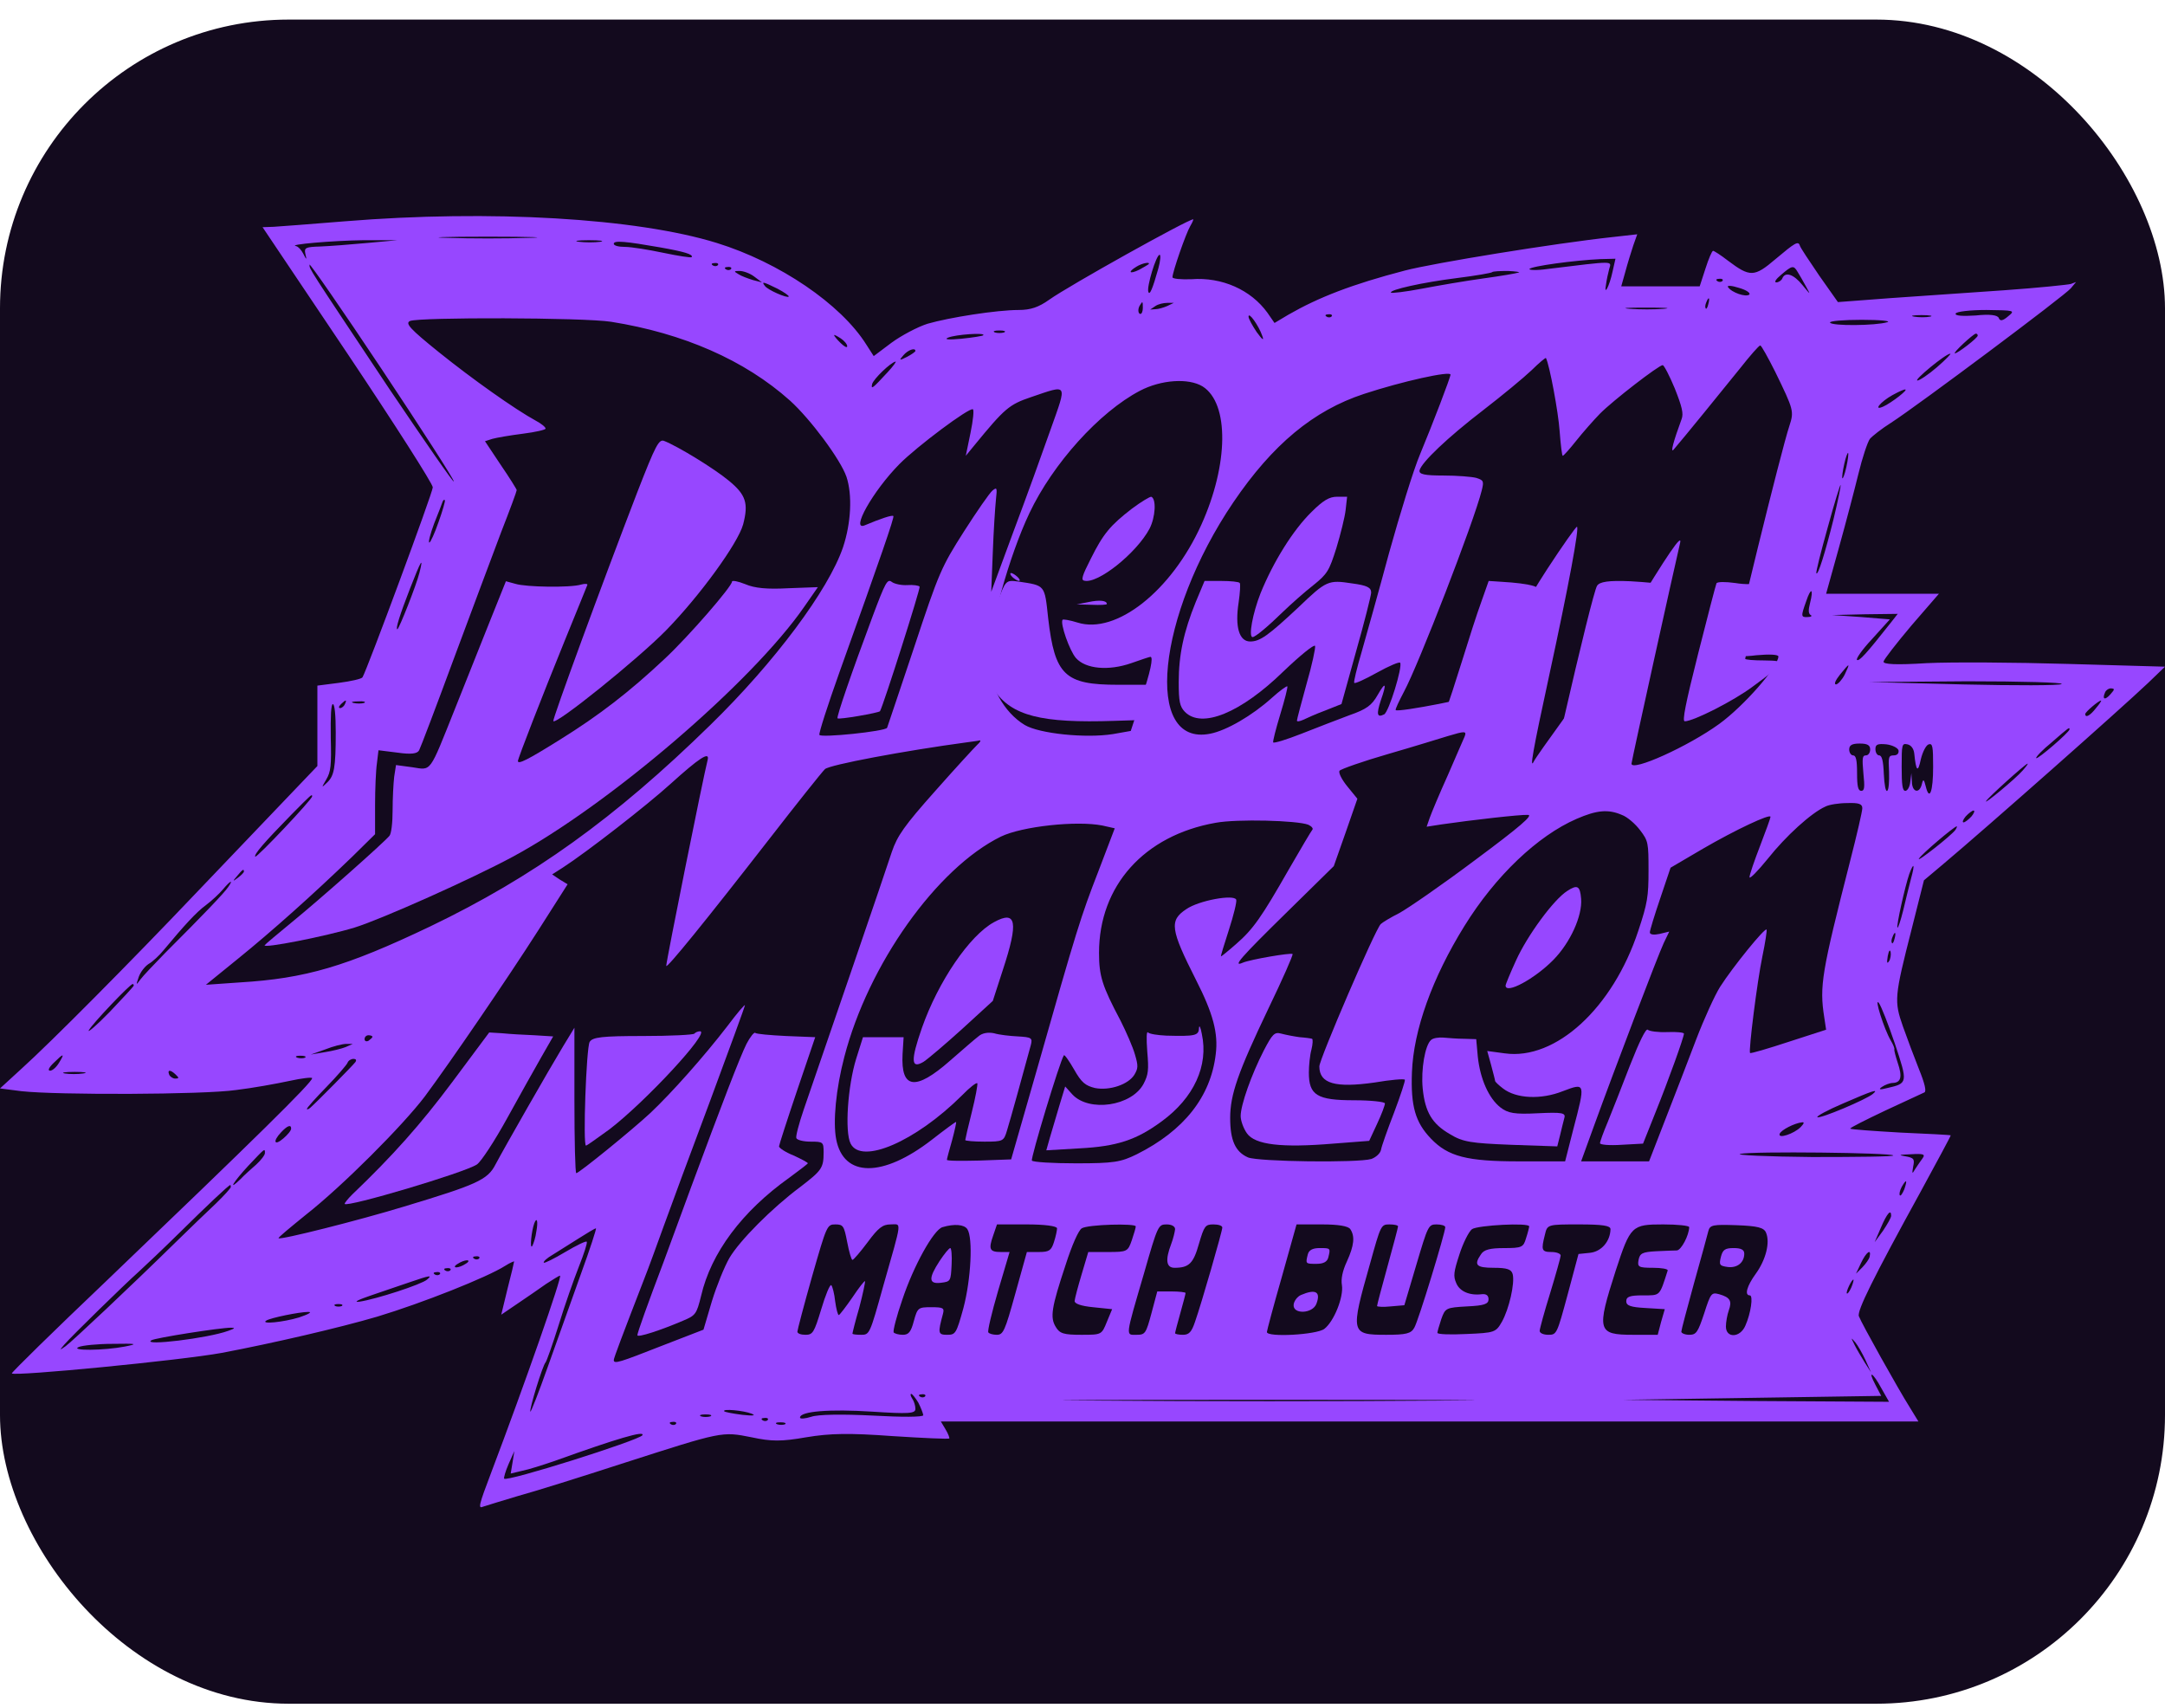 <svg width="90" height="71" viewBox="0 0 90 71" fill="none" xmlns="http://www.w3.org/2000/svg">
<g clip-path="url(#clip0_176011_36)">
<rect y="0.814" width="90" height="70" rx="12" fill="#130A1E"/>
<g filter="url(#filter0_d_176011_36)">
<g filter="url(#filter1_d_176011_36)">
<path d="M14.338 9.198C12.965 9.312 11.623 9.411 11.373 9.427L10.915 9.443L14.458 14.719C16.399 17.619 17.991 20.109 17.991 20.256C17.991 20.469 15.265 27.825 15.069 28.153C15.025 28.218 14.589 28.317 14.088 28.382L13.194 28.497V30.168V31.839L11.754 33.346C10.958 34.182 9.323 35.886 8.123 37.147C5.43 39.981 2.094 43.34 0.894 44.421L0 45.24L0.894 45.355C2.377 45.519 8.461 45.502 9.813 45.306C10.5 45.224 11.493 45.044 12.027 44.929C12.55 44.814 12.976 44.765 12.976 44.814C12.976 44.995 10.588 47.337 4.394 53.268C2.224 55.332 0.469 57.053 0.491 57.085C0.578 57.216 7.502 56.545 9.214 56.233C11.373 55.824 14.12 55.185 15.68 54.726C17.533 54.169 20.259 53.088 21.001 52.613C21.208 52.482 21.372 52.416 21.372 52.432C21.372 52.465 21.252 52.973 21.099 53.563L20.837 54.644L21.513 54.185C21.884 53.94 22.418 53.563 22.702 53.366C22.985 53.186 23.236 53.022 23.28 53.022C23.389 53.022 21.808 57.544 20.423 61.197C19.899 62.574 19.867 62.721 20.085 62.623C20.227 62.574 20.881 62.377 21.535 62.18C22.2 62 24.185 61.378 25.951 60.804C30.029 59.494 30.007 59.494 31.239 59.739C32.079 59.919 32.482 59.919 33.518 59.739C34.5 59.575 35.296 59.559 37.095 59.69C38.37 59.772 39.439 59.821 39.461 59.788C39.483 59.772 39.417 59.592 39.308 59.412L39.112 59.084H59.426H79.75L79.369 58.461C78.933 57.773 77.384 55.005 77.275 54.71C77.188 54.497 77.842 53.17 79.859 49.5C80.546 48.238 81.103 47.206 81.092 47.19C81.081 47.173 80.143 47.124 79.009 47.075C77.875 47.01 76.937 46.944 76.915 46.911C76.894 46.879 77.548 46.551 78.376 46.158C79.194 45.781 79.925 45.437 80.001 45.404C80.088 45.355 80.012 45.027 79.772 44.438C79.576 43.946 79.282 43.16 79.107 42.668C78.736 41.603 78.747 41.44 79.467 38.622L79.979 36.59L80.797 35.902C82.607 34.378 88.146 29.48 89.302 28.382L90 27.71L85.977 27.596C83.752 27.53 81.113 27.514 80.099 27.563C78.802 27.645 78.278 27.612 78.3 27.497C78.322 27.399 78.845 26.727 79.467 25.99L80.601 24.68H78.257H75.912L76.436 22.796C76.719 21.78 77.09 20.371 77.254 19.699C77.417 19.027 77.635 18.372 77.733 18.241C77.831 18.126 78.224 17.815 78.616 17.569C79.729 16.849 85.846 12.278 86.085 11.983L86.304 11.721L86.085 11.803C85.966 11.835 84.712 11.966 83.305 12.065C81.898 12.163 79.761 12.31 78.573 12.392L76.403 12.556L75.629 11.459C75.204 10.836 74.844 10.295 74.822 10.213C74.757 10 74.626 10.082 73.808 10.77C72.925 11.524 72.75 11.524 71.834 10.836C71.54 10.607 71.256 10.426 71.213 10.426C71.169 10.426 71.027 10.754 70.897 11.164L70.657 11.901H69.032H67.396L67.571 11.278C67.658 10.951 67.811 10.459 67.898 10.197L68.061 9.738L67.037 9.853C64.616 10.115 59.589 10.934 58.401 11.245C56.198 11.819 54.813 12.36 53.559 13.08L52.982 13.424L52.687 12.998C52 12.048 50.801 11.508 49.525 11.606C49.1 11.622 48.74 11.589 48.74 11.524C48.74 11.311 49.296 9.705 49.481 9.394C49.569 9.247 49.623 9.116 49.601 9.116C49.383 9.116 44.444 11.868 43.615 12.458C43.179 12.769 42.841 12.884 42.35 12.884C41.434 12.884 39.461 13.195 38.556 13.457C38.142 13.588 37.465 13.949 37.062 14.244L36.321 14.801L36.015 14.325C34.958 12.638 32.395 10.902 29.8 10.099C26.474 9.067 20.379 8.706 14.338 9.198ZM21.949 9.886C21.033 9.918 19.529 9.918 18.624 9.886C17.708 9.869 18.449 9.837 20.281 9.837C22.113 9.837 22.854 9.869 21.949 9.886ZM15.265 10.099C14.578 10.164 13.695 10.23 13.313 10.246C12.714 10.262 12.637 10.295 12.692 10.541C12.758 10.819 12.746 10.819 12.605 10.541C12.528 10.394 12.398 10.246 12.31 10.23C11.918 10.164 13.837 10 15.102 9.984H16.519L15.265 10.099ZM24.948 10.05C24.719 10.082 24.326 10.082 24.076 10.05C23.814 10.017 23.999 9.984 24.479 9.984C24.959 9.984 25.166 10.017 24.948 10.05ZM27.423 10.279C28.448 10.459 28.83 10.574 28.753 10.688C28.732 10.721 28.197 10.639 27.576 10.508C26.954 10.377 26.235 10.262 25.984 10.262C25.722 10.262 25.515 10.213 25.515 10.131C25.515 9.984 26.017 10.033 27.423 10.279ZM48.151 11.164C47.911 12.015 47.791 12.294 47.737 12.13C47.66 11.934 48.064 10.59 48.206 10.59C48.26 10.59 48.238 10.852 48.151 11.164ZM67.037 11.278C66.906 11.901 66.666 12.343 66.764 11.819C66.786 11.639 66.851 11.344 66.895 11.18C66.993 10.836 67.156 10.836 64.332 11.18C63.885 11.245 63.547 11.229 63.58 11.18C63.656 11.065 65.434 10.819 66.535 10.77L67.156 10.754L67.037 11.278ZM18.864 20.01C18.864 20.092 17.664 18.356 16.181 16.16C12.758 11.016 12.867 11.196 12.867 11C12.867 10.918 14.219 12.867 15.865 15.341C17.512 17.815 18.864 19.912 18.864 20.01ZM29.844 11.016C29.811 11.065 29.713 11.082 29.637 11.033C29.549 10.983 29.582 10.934 29.702 10.934C29.822 10.918 29.887 10.967 29.844 11.016ZM47.748 10.983C47.726 11 47.541 11.114 47.355 11.213C46.952 11.409 46.865 11.311 47.246 11.082C47.486 10.934 47.835 10.869 47.748 10.983ZM30.389 11.18C30.356 11.229 30.258 11.245 30.182 11.196C30.095 11.147 30.127 11.098 30.247 11.098C30.367 11.082 30.433 11.131 30.389 11.18ZM74.724 11.295C74.8 11.409 74.953 11.688 75.073 11.901C75.28 12.278 75.269 12.261 74.931 11.852C74.56 11.393 74.211 11.278 74.091 11.573C74.059 11.655 73.939 11.737 73.841 11.737C73.742 11.737 73.819 11.606 74.037 11.426C74.495 11.033 74.56 11.016 74.724 11.295ZM31.348 11.491L31.676 11.737L31.294 11.639C31.087 11.573 30.814 11.475 30.694 11.393C30.498 11.278 30.498 11.262 30.749 11.262C30.901 11.262 31.174 11.36 31.348 11.491ZM63.133 11.327C63.046 11.36 62.381 11.475 61.661 11.573C60.941 11.671 59.797 11.868 59.109 11.999C58.423 12.13 57.845 12.196 57.823 12.163C57.746 12.048 59.131 11.737 60.571 11.557C61.356 11.459 62.01 11.344 62.032 11.311C62.054 11.278 62.348 11.262 62.686 11.262C63.024 11.278 63.22 11.311 63.133 11.327ZM71.605 11.671C71.573 11.721 71.474 11.737 71.398 11.688C71.311 11.639 71.344 11.589 71.463 11.589C71.584 11.573 71.649 11.622 71.605 11.671ZM32.319 11.999C32.602 12.147 32.809 12.294 32.788 12.327C32.733 12.409 31.904 12.048 31.796 11.884C31.643 11.688 31.719 11.704 32.319 11.999ZM72.718 12.245C72.576 12.36 71.987 12.163 71.834 11.934C71.78 11.852 71.987 11.868 72.292 11.966C72.587 12.048 72.783 12.179 72.718 12.245ZM71.016 12.638C70.984 12.786 70.929 12.867 70.907 12.818C70.875 12.769 70.886 12.671 70.929 12.572C71.027 12.31 71.093 12.36 71.016 12.638ZM47.508 12.802C47.508 12.933 47.464 13.048 47.41 13.048C47.301 13.048 47.29 12.818 47.399 12.671C47.497 12.507 47.508 12.523 47.508 12.802ZM48.522 12.72C48.369 12.786 48.151 12.851 48.031 12.851L47.813 12.867L48.031 12.72C48.151 12.638 48.369 12.589 48.522 12.589H48.794L48.522 12.72ZM69.163 12.835C68.792 12.867 68.149 12.867 67.745 12.835C67.342 12.802 67.647 12.786 68.421 12.786C69.206 12.786 69.534 12.802 69.163 12.835ZM83.48 13.146C83.251 13.342 83.141 13.359 83.087 13.211C83.032 13.097 82.727 13.048 82.127 13.113C81.593 13.146 81.255 13.13 81.299 13.031C81.332 12.949 81.909 12.884 82.575 12.884C83.741 12.9 83.785 12.9 83.48 13.146ZM52.469 13.949C52.556 14.178 52.491 14.145 52.24 13.801C52.055 13.523 51.902 13.244 51.902 13.162C51.902 12.933 52.327 13.539 52.469 13.949ZM55.359 13.146C55.326 13.195 55.228 13.211 55.151 13.162C55.064 13.113 55.097 13.064 55.217 13.064C55.337 13.048 55.402 13.097 55.359 13.146ZM80.23 13.162C80.067 13.195 79.772 13.195 79.576 13.162C79.38 13.13 79.51 13.097 79.87 13.097C80.23 13.097 80.394 13.13 80.23 13.162ZM25.406 13.375C28.393 13.85 30.956 14.964 32.842 16.652C33.693 17.422 34.936 19.093 35.187 19.814C35.437 20.567 35.383 21.731 35.045 22.746C34.445 24.516 32.199 27.53 29.527 30.135C25.558 34.018 22.146 36.459 17.882 38.507C14.382 40.178 12.692 40.669 9.977 40.833L8.559 40.932L9.912 39.834C11.307 38.703 12.997 37.196 14.644 35.607L15.592 34.673V33.461C15.592 32.806 15.625 32.019 15.669 31.724L15.734 31.184L16.519 31.282C17.086 31.364 17.348 31.331 17.424 31.184C17.479 31.085 18.133 29.365 18.864 27.383C19.605 25.401 20.488 23.025 20.837 22.108C21.197 21.19 21.48 20.42 21.48 20.371C21.48 20.338 21.186 19.863 20.815 19.322L20.161 18.339L20.466 18.241C20.641 18.192 21.208 18.094 21.731 18.028C22.255 17.962 22.68 17.864 22.68 17.815C22.68 17.75 22.494 17.602 22.276 17.487C21.404 17.012 19.627 15.751 18.242 14.637C17.043 13.67 16.835 13.441 17.043 13.342C17.435 13.179 24.272 13.195 25.406 13.375ZM78.453 13.392C77.984 13.539 76.13 13.556 76.076 13.408C76.043 13.342 76.643 13.293 77.395 13.293C78.159 13.293 78.638 13.342 78.453 13.392ZM41.74 13.818C41.631 13.85 41.456 13.85 41.358 13.818C41.249 13.768 41.336 13.736 41.544 13.736C41.751 13.736 41.838 13.768 41.74 13.818ZM35.219 14.391C35.219 14.473 35.099 14.407 34.947 14.26C34.794 14.113 34.674 13.965 34.674 13.932C34.674 13.9 34.794 13.965 34.947 14.063C35.099 14.162 35.219 14.309 35.219 14.391ZM40.878 13.932C40.857 13.965 40.442 14.031 39.962 14.08C39.45 14.129 39.221 14.113 39.417 14.031C39.744 13.9 40.966 13.818 40.878 13.932ZM82.215 13.949C82.215 14.047 81.386 14.686 81.266 14.686C81.157 14.686 82.018 13.883 82.138 13.867C82.182 13.867 82.215 13.9 82.215 13.949ZM73.797 15.456C74.571 17.045 74.582 17.094 74.386 17.7C74.048 18.7 71.998 27.055 72.052 27.203C72.085 27.285 72.51 27.301 73.012 27.235C73.546 27.186 73.928 27.203 73.928 27.285C73.928 27.71 72.489 29.349 71.474 30.086C70.166 31.036 67.822 32.085 67.822 31.741C67.822 31.642 69.621 23.5 69.839 22.583C69.959 22.108 69.305 23.058 67.789 25.581C66.928 27.022 65.684 28.939 65.03 29.84C64.376 30.741 63.809 31.544 63.765 31.642C63.58 32.019 63.711 31.249 64.398 28.087C65.216 24.319 65.663 21.895 65.554 21.895C65.51 21.895 64.954 22.681 64.322 23.648C63.373 25.106 62.719 26.351 61.596 28.808C61.53 28.956 58.096 29.627 58.019 29.513C57.997 29.48 58.161 29.136 58.368 28.743C58.968 27.628 61.269 21.698 61.596 20.387C61.694 19.994 61.672 19.961 61.367 19.863C61.181 19.814 60.571 19.765 60.004 19.765C59.23 19.765 58.979 19.715 59.011 19.552C59.088 19.224 60.167 18.192 61.661 17.045C62.446 16.439 63.34 15.702 63.667 15.39C63.983 15.079 64.256 14.85 64.267 14.883C64.42 15.194 64.779 17.127 64.834 17.913C64.878 18.487 64.932 18.945 64.965 18.945C64.998 18.945 65.248 18.667 65.521 18.323C65.794 17.979 66.241 17.471 66.513 17.192C67.047 16.652 68.956 15.177 69.119 15.177C69.174 15.177 69.403 15.62 69.621 16.144C69.926 16.914 69.992 17.192 69.904 17.422C69.566 18.339 69.424 18.864 69.577 18.683C69.948 18.257 71.649 16.16 72.336 15.309C72.75 14.784 73.121 14.358 73.175 14.358C73.219 14.358 73.492 14.85 73.797 15.456ZM38.054 14.588C38.054 14.62 37.891 14.735 37.705 14.833C37.378 14.997 37.367 14.981 37.553 14.768C37.749 14.539 38.054 14.44 38.054 14.588ZM80.525 15.259C80.165 15.571 79.794 15.816 79.707 15.816C79.532 15.816 80.884 14.702 81.07 14.702C81.135 14.686 80.884 14.948 80.525 15.259ZM36.898 15.472C36.277 16.144 36.201 16.21 36.255 15.964C36.31 15.751 37.029 15.063 37.226 15.03C37.28 15.014 37.127 15.227 36.898 15.472ZM60.298 15.571C60.298 15.685 59.557 17.619 59.033 18.88C58.761 19.519 58.194 21.37 57.746 22.976C57.31 24.598 56.787 26.449 56.602 27.104C56.405 27.776 56.264 28.349 56.296 28.382C56.318 28.431 56.743 28.235 57.245 27.956C57.746 27.678 58.172 27.497 58.205 27.547C58.313 27.71 57.736 29.595 57.539 29.693C57.245 29.84 57.212 29.693 57.398 29.119C57.659 28.382 57.605 28.3 57.267 28.89C57.027 29.316 56.809 29.48 56.1 29.726C55.62 29.906 54.726 30.25 54.105 30.496C53.483 30.741 52.949 30.905 52.927 30.856C52.905 30.823 53.036 30.299 53.221 29.693C53.407 29.087 53.538 28.562 53.516 28.53C53.494 28.497 53.2 28.71 52.873 29.005C52.055 29.742 50.986 30.364 50.31 30.496C47.53 31.053 48.086 25.581 51.27 20.879C52.905 18.47 54.606 17.061 56.7 16.373C58.292 15.849 60.298 15.407 60.298 15.571ZM49.994 16.062C51.106 16.767 51.073 19.306 49.939 21.813C48.696 24.565 46.396 26.383 44.793 25.876C44.477 25.777 44.193 25.728 44.171 25.761C44.062 25.908 44.466 27.055 44.727 27.35C45.131 27.809 46.09 27.891 47.028 27.563C47.443 27.416 47.791 27.301 47.824 27.301C47.955 27.301 47.824 27.94 47.431 29.087L47.006 30.381L46.265 30.512C45.131 30.692 43.212 30.496 42.601 30.135C41.729 29.611 41.107 28.48 41.107 27.416C41.107 26.138 41.947 23.107 42.797 21.321C43.768 19.273 45.698 17.127 47.388 16.242C48.26 15.784 49.405 15.702 49.994 16.062ZM43.681 17.831C43.353 18.765 42.667 20.666 42.143 22.058L41.206 24.598L41.271 22.959C41.304 22.058 41.369 21.075 41.402 20.764C41.456 20.273 41.445 20.24 41.26 20.387C41.14 20.485 40.606 21.256 40.072 22.091C39.134 23.566 39.036 23.779 38 26.908C37.4 28.693 36.898 30.201 36.877 30.25C36.811 30.397 34.118 30.676 34.063 30.545C34.031 30.479 34.412 29.3 34.903 27.923C36.626 23.123 37.182 21.501 37.138 21.452C37.106 21.387 36.582 21.567 35.961 21.829C35.328 22.108 36.288 20.404 37.389 19.29C38.12 18.552 40.29 16.93 40.442 17.012C40.497 17.029 40.453 17.471 40.344 17.995L40.148 18.945L40.497 18.52C41.773 16.963 41.947 16.816 42.863 16.505C44.411 15.98 44.368 15.898 43.681 17.831ZM78.944 16.472C78.736 16.636 78.442 16.832 78.289 16.898C77.853 17.094 78.169 16.701 78.671 16.422C79.271 16.095 79.401 16.111 78.944 16.472ZM76.752 19.421C76.686 19.715 76.61 19.912 76.588 19.879C76.567 19.847 76.599 19.584 76.665 19.29C76.73 18.995 76.806 18.798 76.828 18.831C76.85 18.864 76.817 19.126 76.752 19.421ZM76.228 21.55C75.869 22.992 75.574 23.926 75.509 23.828C75.476 23.795 75.694 22.943 75.978 21.927C76.25 20.928 76.501 20.125 76.512 20.158C76.534 20.191 76.403 20.813 76.228 21.55ZM18.231 21.698C18.068 22.173 17.893 22.55 17.849 22.55C17.795 22.55 17.882 22.206 18.046 21.763C18.22 21.337 18.373 20.928 18.395 20.862C18.427 20.78 18.471 20.748 18.493 20.797C18.515 20.83 18.395 21.239 18.231 21.698ZM17.435 23.811C17.315 24.303 16.585 26.154 16.519 26.154C16.432 26.154 16.617 25.564 17.043 24.467C17.501 23.287 17.62 23.09 17.435 23.811ZM75.247 25.056C75.171 25.351 75.171 25.499 75.269 25.564C75.345 25.597 75.291 25.646 75.16 25.646C74.865 25.663 74.855 25.63 75.084 24.991C75.28 24.401 75.4 24.45 75.247 25.056ZM78.606 25.876C77.559 27.203 77.297 27.481 77.199 27.432C77.133 27.399 77.406 27.006 77.82 26.564L78.562 25.744L77.362 25.646L76.163 25.564L77.526 25.532L78.889 25.515L78.606 25.876ZM76.686 28.038C76.577 28.251 76.414 28.431 76.327 28.448C76.228 28.448 76.294 28.284 76.49 28.038C76.904 27.53 76.926 27.53 76.686 28.038ZM85.704 28.431C85.617 28.497 83.774 28.497 81.615 28.448L77.69 28.349L81.778 28.317C84.025 28.317 85.791 28.366 85.704 28.431ZM87.732 28.857C87.503 29.119 87.383 29.07 87.503 28.792C87.536 28.693 87.656 28.611 87.754 28.611C87.917 28.628 87.917 28.644 87.732 28.857ZM14.338 29.267C14.306 29.349 14.208 29.431 14.142 29.431C14.066 29.431 14.077 29.365 14.175 29.267C14.382 29.07 14.426 29.07 14.338 29.267ZM15.134 29.218C15.025 29.25 14.829 29.25 14.698 29.218C14.557 29.185 14.644 29.152 14.884 29.152C15.124 29.136 15.233 29.169 15.134 29.218ZM87.132 29.431C86.892 29.742 86.685 29.857 86.685 29.676C86.685 29.595 87.241 29.119 87.34 29.119C87.372 29.119 87.274 29.267 87.132 29.431ZM13.957 30.446C13.957 31.921 13.891 32.249 13.597 32.527C13.357 32.756 13.357 32.756 13.564 32.396C13.75 32.085 13.782 31.823 13.75 30.659C13.739 29.758 13.761 29.267 13.837 29.267C13.913 29.267 13.957 29.726 13.957 30.446ZM86.031 30.315C86.031 30.43 84.701 31.577 84.646 31.511C84.624 31.462 84.908 31.167 85.29 30.856C86.02 30.217 86.031 30.217 86.031 30.315ZM60.887 30.61C60.832 30.725 60.527 31.446 60.189 32.216C59.84 32.986 59.513 33.772 59.437 33.985L59.306 34.362L59.938 34.264C61.181 34.084 63.188 33.854 63.515 33.87C63.755 33.87 63.188 34.362 61.334 35.738C59.96 36.77 58.532 37.753 58.172 37.95C57.812 38.13 57.463 38.343 57.398 38.409C57.169 38.622 54.846 44.028 54.846 44.323C54.846 45.044 55.511 45.224 57.136 44.995C57.812 44.88 58.379 44.831 58.401 44.88C58.423 44.913 58.226 45.519 57.954 46.24C57.681 46.944 57.43 47.649 57.408 47.796C57.376 47.944 57.191 48.107 57.005 48.173C56.449 48.337 52.316 48.288 51.88 48.107C51.357 47.878 51.139 47.403 51.139 46.469C51.139 45.502 51.455 44.585 52.731 41.915C53.309 40.719 53.756 39.703 53.734 39.654C53.679 39.588 51.957 39.883 51.662 40.014C51.215 40.211 51.575 39.801 53.461 37.95L55.446 36L55.937 34.608L56.427 33.199L56.013 32.691C55.784 32.412 55.631 32.117 55.686 32.036C55.729 31.97 56.656 31.642 57.736 31.331C58.815 31.02 59.916 30.676 60.189 30.594C60.898 30.381 60.974 30.381 60.887 30.61ZM40.628 30.954C40.508 31.069 39.723 31.921 38.883 32.871C37.585 34.329 37.302 34.739 37.073 35.41C36.833 36.164 34.249 43.684 33.409 46.125C33.213 46.698 33.071 47.239 33.104 47.305C33.137 47.386 33.398 47.452 33.704 47.452C34.216 47.452 34.238 47.468 34.238 47.894C34.238 48.55 34.162 48.648 33.267 49.336C32.079 50.221 30.749 51.564 30.323 52.285C30.116 52.645 29.789 53.448 29.593 54.087L29.244 55.267L27.51 55.938C25.755 56.627 25.515 56.709 25.515 56.528C25.515 56.446 25.875 55.496 26.769 53.186C26.965 52.695 27.325 51.695 27.587 50.974C27.848 50.254 28.71 47.911 29.517 45.765C30.313 43.618 30.967 41.833 30.967 41.783C30.967 41.734 30.64 42.111 30.236 42.652C29.266 43.913 27.925 45.42 27.041 46.256C26.267 46.977 24.065 48.763 23.956 48.763C23.912 48.763 23.879 47.403 23.879 45.732V42.717L23.41 43.487C22.833 44.438 20.979 47.681 20.597 48.402C20.27 49.041 19.823 49.238 16.781 50.155C14.895 50.729 11.645 51.548 11.58 51.466C11.558 51.433 12.081 51.007 12.725 50.483C14.229 49.303 16.748 46.78 17.664 45.568C18.722 44.143 21.055 40.735 22.396 38.638L23.596 36.754L23.269 36.557L22.953 36.344L23.389 36.066C24.403 35.41 26.889 33.477 27.881 32.576C29.059 31.511 29.506 31.216 29.419 31.577C29.233 32.298 27.696 39.949 27.696 40.145C27.696 40.293 29.32 38.294 31.97 34.886C33.126 33.395 34.172 32.085 34.292 31.97C34.467 31.79 37.629 31.2 40.181 30.856C40.42 30.823 40.671 30.791 40.726 30.774C40.791 30.774 40.737 30.856 40.628 30.954ZM77.744 31.151C77.744 31.282 77.668 31.397 77.57 31.397C77.417 31.397 77.406 31.511 77.461 32.134C77.526 32.74 77.504 32.871 77.373 32.871C77.243 32.871 77.199 32.691 77.199 32.134C77.199 31.593 77.155 31.397 77.035 31.397C76.948 31.397 76.872 31.282 76.872 31.151C76.872 30.971 76.992 30.905 77.308 30.905C77.624 30.905 77.744 30.971 77.744 31.151ZM78.922 31.184C78.944 31.315 78.867 31.397 78.725 31.397C78.507 31.397 78.496 31.462 78.529 32.085C78.54 32.478 78.518 32.822 78.453 32.871C78.388 32.92 78.333 32.625 78.311 32.167C78.289 31.626 78.235 31.397 78.115 31.397C78.038 31.397 77.962 31.282 77.962 31.134C77.962 30.938 78.06 30.905 78.42 30.938C78.671 30.971 78.889 31.085 78.922 31.184ZM79.576 31.315C79.652 32.068 79.729 32.134 79.849 31.561C79.925 31.249 80.067 30.971 80.176 30.938C80.339 30.889 80.361 31.02 80.361 31.872C80.361 32.904 80.208 33.313 80.056 32.691C79.979 32.38 79.947 32.363 79.892 32.593C79.794 33.002 79.489 32.937 79.478 32.494L79.456 32.134L79.412 32.494C79.391 32.707 79.293 32.871 79.205 32.871C79.085 32.871 79.053 32.625 79.053 31.872C79.053 30.938 79.064 30.889 79.293 30.938C79.445 30.971 79.554 31.118 79.576 31.315ZM84.09 32.019C83.796 32.363 82.444 33.477 82.564 33.297C82.64 33.15 84.21 31.741 84.286 31.741C84.319 31.741 84.232 31.855 84.09 32.019ZM12.976 33.1C12.976 33.231 10.664 35.673 10.609 35.607C10.555 35.509 10.98 35.017 12.103 33.87C12.943 33.019 12.976 32.986 12.976 33.1ZM77.417 33.592C77.417 33.723 77.188 34.706 76.915 35.771C75.727 40.424 75.629 40.981 75.836 42.291L75.912 42.799L74.342 43.307C73.492 43.586 72.772 43.799 72.75 43.766C72.685 43.667 73.045 40.8 73.263 39.752C73.383 39.179 73.459 38.671 73.437 38.638C73.372 38.54 72.031 40.194 71.507 41.014C71.289 41.358 70.842 42.34 70.515 43.192C70.188 44.044 69.621 45.535 69.239 46.502L68.552 48.271H67.146H65.728L66.251 46.83C67.113 44.454 68.923 39.703 69.163 39.195L69.392 38.72L68.988 38.818C68.759 38.867 68.585 38.851 68.585 38.753C68.585 38.671 68.781 38.032 69.021 37.327L69.446 36.066L70.787 35.279C72.14 34.493 73.601 33.805 73.601 33.952C73.601 34.002 73.404 34.542 73.165 35.165C72.925 35.787 72.728 36.361 72.728 36.459C72.728 36.557 73.066 36.213 73.492 35.689C74.233 34.755 75.291 33.789 75.88 33.526C76.032 33.444 76.447 33.379 76.796 33.379C77.264 33.363 77.417 33.412 77.417 33.592ZM67.418 33.87C67.647 33.952 67.985 34.247 68.181 34.509C68.519 34.952 68.53 35.034 68.53 36.181C68.53 37.262 68.487 37.54 68.105 38.687C67.047 41.898 64.671 44.077 62.555 43.782L61.825 43.684L61.988 44.274C62.075 44.601 62.152 44.896 62.152 44.929C62.152 44.962 62.304 45.109 62.479 45.24C63.024 45.666 64.06 45.715 64.965 45.355C65.913 44.995 65.913 44.995 65.401 46.944L65.063 48.271H63.144C60.985 48.271 60.2 48.075 59.48 47.321C58.837 46.649 58.641 45.978 58.695 44.569C58.761 42.816 59.535 40.653 60.876 38.49C62.163 36.41 63.918 34.739 65.543 34.034C66.371 33.674 66.851 33.625 67.418 33.87ZM81.953 33.936C81.833 34.067 81.68 34.182 81.626 34.182C81.561 34.182 81.604 34.067 81.713 33.936C81.833 33.805 81.986 33.69 82.04 33.69C82.106 33.69 82.062 33.805 81.953 33.936ZM54.388 34.28C54.53 34.346 54.606 34.444 54.552 34.493C54.508 34.542 54.061 35.296 53.57 36.148C52.447 38.114 52.098 38.622 51.379 39.244C51.062 39.523 50.779 39.752 50.757 39.752C50.735 39.752 50.888 39.261 51.084 38.654C51.281 38.048 51.422 37.475 51.39 37.393C51.291 37.163 49.841 37.426 49.318 37.786C48.598 38.261 48.653 38.622 49.721 40.735C50.43 42.127 50.648 42.947 50.539 43.815C50.332 45.584 49.22 46.993 47.257 47.976C46.592 48.304 46.298 48.353 44.738 48.353C43.768 48.353 42.939 48.304 42.896 48.238C42.841 48.14 44.051 44.126 44.226 43.864C44.248 43.815 44.444 44.093 44.651 44.454C44.956 44.995 45.12 45.126 45.523 45.224C46.134 45.339 46.908 45.077 47.159 44.667C47.312 44.405 47.322 44.306 47.181 43.831C47.093 43.52 46.821 42.898 46.581 42.422C45.818 40.981 45.687 40.571 45.687 39.605C45.687 36.819 47.562 34.722 50.539 34.198C51.433 34.034 53.93 34.1 54.388 34.28ZM45.829 34.313L46.341 34.428L45.654 36.23C44.924 38.114 44.782 38.556 43.092 44.503L42.034 48.189L40.704 48.238C39.962 48.255 39.363 48.255 39.363 48.206C39.363 48.173 39.461 47.796 39.581 47.386C39.69 46.977 39.766 46.633 39.744 46.633C39.712 46.633 39.265 46.961 38.741 47.37C36.691 48.959 35.067 48.943 34.761 47.354C34.62 46.633 34.75 45.257 35.099 43.93C36.092 40.096 38.938 36.082 41.609 34.772C42.492 34.346 44.76 34.1 45.829 34.313ZM81.288 34.493C81.113 34.739 79.641 35.886 79.772 35.689C79.87 35.509 81.222 34.362 81.342 34.346C81.364 34.346 81.342 34.411 81.288 34.493ZM79.445 36.508C79.369 36.803 79.216 37.409 79.118 37.835C79.009 38.278 78.9 38.589 78.878 38.556C78.824 38.49 79.194 36.836 79.369 36.328C79.565 35.804 79.609 35.918 79.445 36.508ZM10.14 36.23C10.14 36.262 10.031 36.377 9.901 36.475C9.661 36.656 9.661 36.639 9.857 36.41C10.086 36.131 10.14 36.099 10.14 36.23ZM9.486 36.869C9.323 37.114 8.461 38.015 6.869 39.605C6.422 40.063 5.953 40.555 5.844 40.702C5.648 40.964 5.648 40.964 5.768 40.604C5.844 40.391 6.03 40.162 6.182 40.063C6.335 39.981 6.619 39.719 6.804 39.49C7.665 38.458 8.156 37.917 8.559 37.622C8.799 37.442 9.116 37.147 9.268 36.967C9.584 36.59 9.715 36.541 9.486 36.869ZM78.758 39.015C78.725 39.162 78.671 39.244 78.649 39.195C78.616 39.146 78.627 39.047 78.671 38.949C78.769 38.687 78.835 38.736 78.758 39.015ZM78.529 39.949C78.442 40.08 78.431 40.014 78.475 39.736C78.518 39.523 78.562 39.441 78.595 39.572C78.616 39.687 78.584 39.867 78.529 39.949ZM5.561 40.964C5.561 40.997 5.103 41.489 4.558 42.062C4.002 42.635 3.609 42.963 3.696 42.816C3.838 42.553 5.408 40.899 5.517 40.899C5.539 40.899 5.561 40.932 5.561 40.964ZM78.769 43.373C79.314 45.011 79.314 45.027 78.453 45.224C78.137 45.306 78.071 45.289 78.235 45.175C78.355 45.093 78.562 45.011 78.693 45.011C79.031 44.995 79.085 44.749 78.889 44.175C78.802 43.913 78.736 43.651 78.747 43.618C78.769 43.586 78.704 43.422 78.606 43.258C78.322 42.783 77.897 41.423 78.104 41.685C78.202 41.816 78.496 42.57 78.769 43.373ZM15.483 43.094C15.483 43.127 15.407 43.192 15.32 43.258C15.233 43.307 15.156 43.274 15.156 43.192C15.156 43.094 15.233 43.029 15.32 43.029C15.407 43.029 15.483 43.061 15.483 43.094ZM14.371 43.52C14.208 43.586 13.815 43.684 13.499 43.733L12.921 43.831L13.521 43.618C13.848 43.487 14.24 43.389 14.393 43.389H14.666L14.371 43.52ZM2.453 44.175C2.344 44.356 2.181 44.503 2.083 44.503C1.974 44.503 2.028 44.372 2.235 44.175C2.65 43.766 2.704 43.766 2.453 44.175ZM12.681 43.962C12.605 43.995 12.452 43.995 12.354 43.962C12.245 43.913 12.31 43.88 12.485 43.88C12.67 43.88 12.746 43.913 12.681 43.962ZM14.775 44.143C14.666 44.29 13.161 45.814 12.899 46.043C12.823 46.109 12.758 46.125 12.758 46.092C12.758 46.043 13.128 45.633 13.575 45.175C14.022 44.716 14.415 44.257 14.447 44.175C14.48 44.077 14.6 44.012 14.698 44.012C14.796 44.012 14.829 44.061 14.775 44.143ZM3.457 44.618C3.238 44.651 2.89 44.651 2.693 44.618C2.508 44.585 2.693 44.552 3.108 44.552C3.533 44.552 3.685 44.585 3.457 44.618ZM7.306 44.667C7.447 44.798 7.447 44.831 7.284 44.831C7.186 44.831 7.066 44.749 7.033 44.667C6.946 44.454 7.087 44.454 7.306 44.667ZM77.853 45.47C77.581 45.699 75.683 46.502 75.552 46.436C75.487 46.404 75.967 46.141 76.621 45.863C77.864 45.322 78.126 45.24 77.853 45.47ZM74.855 46.846C74.582 47.124 73.895 47.354 73.982 47.124C74.048 46.961 74.604 46.682 74.909 46.649C75.018 46.633 74.996 46.698 74.855 46.846ZM12.103 46.911C12.103 46.993 11.951 47.173 11.776 47.321C11.395 47.649 11.329 47.436 11.689 47.059C11.951 46.78 12.103 46.731 12.103 46.911ZM11.013 47.927C11.013 48.009 10.849 48.222 10.653 48.402C10.446 48.583 10.151 48.845 9.999 49.008C9.443 49.549 9.704 49.123 10.326 48.451C11.024 47.714 11.013 47.714 11.013 47.927ZM78.704 48.025C78.736 48.075 77.221 48.091 75.334 48.091C73.448 48.075 72.107 48.009 72.347 47.96C72.848 47.845 78.627 47.911 78.704 48.025ZM79.925 48.14C79.838 48.255 79.696 48.468 79.609 48.599C79.489 48.812 79.478 48.795 79.532 48.484C79.598 48.173 79.565 48.124 79.194 48.058C78.889 48.009 78.954 47.993 79.434 47.976C79.958 47.944 80.045 47.976 79.925 48.14ZM79.162 49.434C79.085 49.615 79.009 49.729 78.976 49.68C78.944 49.631 78.976 49.483 79.053 49.336C79.249 48.992 79.303 49.025 79.162 49.434ZM9.595 49.336C9.595 49.385 9.312 49.697 8.974 50.024C8.625 50.352 7.873 51.073 7.306 51.63C5.419 53.481 2.999 55.758 2.726 55.955C2.464 56.135 2.464 56.135 2.671 55.889C2.966 55.545 5.179 53.383 5.768 52.858C6.019 52.629 6.782 51.908 7.447 51.253C8.592 50.123 9.508 49.254 9.574 49.254C9.584 49.254 9.595 49.287 9.595 49.336ZM78.616 50.532C78.616 50.614 78.464 50.876 78.278 51.155L77.93 51.63L78.191 51.023C78.442 50.434 78.616 50.237 78.616 50.532ZM22.298 51.171C22.266 51.433 22.178 51.695 22.124 51.794C22.015 51.941 22.091 51.171 22.211 50.843C22.32 50.565 22.375 50.761 22.298 51.171ZM35.219 51.63C35.296 52.039 35.394 52.367 35.437 52.367C35.481 52.367 35.764 52.039 36.07 51.63C36.506 51.04 36.691 50.892 37.018 50.892C37.487 50.892 37.52 50.63 36.713 53.465C36.157 55.463 36.146 55.48 35.797 55.48C35.601 55.48 35.437 55.463 35.437 55.431C35.437 55.398 35.557 54.906 35.721 54.349C35.873 53.776 35.972 53.284 35.961 53.252C35.939 53.219 35.699 53.53 35.437 53.923C35.165 54.316 34.914 54.644 34.87 54.661C34.827 54.661 34.761 54.398 34.718 54.087C34.685 53.776 34.609 53.465 34.554 53.416C34.5 53.383 34.314 53.825 34.14 54.415C33.845 55.381 33.791 55.48 33.486 55.48C33.3 55.48 33.148 55.431 33.148 55.349C33.148 55.283 33.42 54.251 33.758 53.055C34.369 50.925 34.38 50.892 34.729 50.892C35.056 50.892 35.088 50.958 35.219 51.63ZM40.213 51.089C40.453 51.45 40.366 53.17 40.05 54.366C39.755 55.431 39.723 55.48 39.374 55.48C38.992 55.48 38.981 55.414 39.199 54.611C39.265 54.366 39.21 54.333 38.719 54.333C38.174 54.333 38.142 54.349 37.989 54.906C37.869 55.365 37.771 55.48 37.531 55.48C37.356 55.48 37.193 55.431 37.149 55.381C37.117 55.316 37.269 54.71 37.509 54.022C37.978 52.613 38.807 51.122 39.177 51.007C39.668 50.86 40.082 50.892 40.213 51.089ZM43.942 51.056C43.942 51.138 43.888 51.4 43.812 51.63C43.702 51.974 43.615 52.039 43.19 52.039H42.688L42.209 53.76C41.773 55.332 41.707 55.48 41.434 55.48C41.271 55.48 41.118 55.431 41.086 55.381C41.042 55.332 41.227 54.562 41.489 53.661L41.969 52.039H41.609C41.14 52.039 41.086 51.925 41.282 51.368L41.445 50.892H42.688C43.408 50.892 43.942 50.958 43.942 51.056ZM47.214 50.974C47.214 51.04 47.137 51.286 47.05 51.548C46.886 52.023 46.854 52.039 46.058 52.039H45.24L44.967 52.957C44.815 53.465 44.684 53.956 44.673 54.071C44.662 54.185 44.935 54.284 45.436 54.333L46.232 54.415L46.014 54.939C45.796 55.48 45.796 55.48 44.946 55.48C44.226 55.48 44.051 55.431 43.888 55.152C43.648 54.759 43.702 54.366 44.302 52.563C44.564 51.744 44.836 51.138 44.967 51.056C45.218 50.892 47.214 50.843 47.214 50.974ZM48.849 51.089C48.838 51.204 48.773 51.482 48.685 51.712C48.435 52.367 48.478 52.695 48.827 52.695C49.427 52.695 49.612 52.514 49.841 51.695C50.059 50.958 50.103 50.892 50.441 50.892C50.648 50.892 50.812 50.942 50.812 51.023C50.812 51.171 49.939 54.202 49.678 54.939C49.536 55.365 49.427 55.48 49.176 55.48C48.991 55.48 48.849 55.447 48.849 55.414C48.849 55.381 48.947 55.005 49.067 54.579C49.187 54.153 49.285 53.776 49.285 53.743C49.285 53.71 49.023 53.678 48.696 53.678H48.108L47.868 54.579C47.639 55.431 47.606 55.48 47.246 55.48C46.788 55.48 46.766 55.627 47.562 52.908C48.129 50.925 48.151 50.892 48.5 50.892C48.707 50.892 48.849 50.974 48.849 51.089ZM56.133 51.089C56.329 51.384 56.296 51.761 55.991 52.432C55.806 52.826 55.74 53.17 55.784 53.416C55.86 53.907 55.457 54.923 55.053 55.234C54.737 55.48 52.665 55.594 52.665 55.365C52.665 55.316 52.938 54.284 53.287 53.071L53.898 50.892H54.955C55.62 50.892 56.046 50.958 56.133 51.089ZM58.117 50.974C58.117 51.023 57.921 51.761 57.681 52.629C57.441 53.497 57.245 54.235 57.245 54.284C57.245 54.316 57.507 54.333 57.812 54.3L58.379 54.251L58.88 52.563C59.36 50.942 59.382 50.892 59.72 50.892C59.916 50.892 60.08 50.942 60.08 51.007C60.08 51.236 58.957 54.923 58.793 55.185C58.663 55.431 58.444 55.48 57.627 55.48C56.144 55.48 56.133 55.414 56.951 52.531C57.398 50.925 57.408 50.892 57.758 50.892C57.954 50.892 58.117 50.925 58.117 50.974ZM63.569 50.974C63.569 51.007 63.515 51.236 63.438 51.466C63.329 51.843 63.264 51.876 62.522 51.876C61.944 51.876 61.683 51.941 61.563 52.138C61.258 52.58 61.367 52.695 62.097 52.695C62.653 52.695 62.828 52.76 62.882 52.957C62.98 53.334 62.73 54.415 62.435 54.939C62.184 55.381 62.13 55.398 60.963 55.447C60.298 55.48 59.753 55.463 59.753 55.398C59.753 55.349 59.829 55.087 59.916 54.824C60.08 54.366 60.113 54.349 60.985 54.3C61.694 54.267 61.879 54.202 61.879 54.005C61.879 53.841 61.781 53.776 61.606 53.792C61.094 53.858 60.68 53.678 60.538 53.334C60.407 53.039 60.429 52.875 60.669 52.138C60.821 51.663 61.061 51.187 61.192 51.089C61.432 50.925 63.569 50.811 63.569 50.974ZM66.949 51.089C66.939 51.597 66.568 52.023 66.099 52.072L65.619 52.121L65.172 53.792C64.725 55.447 64.714 55.48 64.365 55.48C64.169 55.48 64.005 55.414 64.005 55.316C64.005 55.234 64.202 54.513 64.442 53.743C64.681 52.957 64.878 52.252 64.878 52.187C64.878 52.105 64.703 52.039 64.496 52.039C64.082 52.039 64.06 51.957 64.223 51.318C64.322 50.892 64.332 50.892 65.641 50.892C66.611 50.892 66.949 50.942 66.949 51.089ZM70.221 51.007C70.21 51.351 69.893 51.957 69.708 51.974C69.599 51.974 69.206 51.99 68.847 52.007C68.28 52.039 68.171 52.088 68.116 52.367C68.061 52.662 68.116 52.695 68.716 52.695C69.076 52.695 69.348 52.744 69.326 52.809C68.978 53.891 69.032 53.841 68.29 53.841C67.767 53.841 67.604 53.891 67.604 54.087C67.604 54.267 67.789 54.333 68.4 54.366L69.206 54.415L69.054 54.939L68.912 55.48H67.887C66.404 55.48 66.361 55.316 67.167 52.809C67.778 50.942 67.833 50.892 69.141 50.892C69.73 50.892 70.221 50.942 70.221 51.007ZM73.415 51.236C73.59 51.646 73.404 52.367 72.99 52.94C72.619 53.448 72.51 53.841 72.739 53.841C72.892 53.841 72.783 54.595 72.554 55.103C72.336 55.611 71.747 55.627 71.747 55.136C71.747 54.956 71.802 54.644 71.867 54.464C72.009 54.071 71.921 53.923 71.463 53.792C71.147 53.71 71.115 53.743 70.842 54.595C70.58 55.381 70.515 55.48 70.221 55.48C70.046 55.48 69.893 55.414 69.893 55.349C69.893 55.283 70.133 54.382 70.417 53.35C70.711 52.318 70.973 51.335 71.016 51.171C71.082 50.909 71.213 50.892 72.194 50.925C73.066 50.958 73.328 51.023 73.415 51.236ZM24.141 52.973C23.759 54.038 23.138 55.775 22.767 56.823C22.396 57.872 22.069 58.707 22.047 58.674C21.993 58.593 22.56 56.741 22.68 56.627C22.724 56.577 22.974 55.873 23.225 55.07C23.476 54.251 23.858 53.17 24.065 52.645C24.272 52.121 24.424 51.663 24.392 51.613C24.37 51.564 23.967 51.761 23.498 52.039C23.029 52.318 22.636 52.514 22.604 52.482C22.582 52.432 22.745 52.285 22.974 52.154C23.203 52.007 23.683 51.712 24.043 51.482C24.403 51.253 24.73 51.056 24.773 51.056C24.806 51.056 24.523 51.925 24.141 52.973ZM77.722 52.236C77.701 52.334 77.559 52.531 77.417 52.678L77.155 52.94L77.362 52.498C77.581 52.039 77.799 51.876 77.722 52.236ZM19.921 52.301C19.889 52.351 19.79 52.367 19.714 52.318C19.627 52.269 19.66 52.219 19.779 52.219C19.899 52.203 19.965 52.252 19.921 52.301ZM19.354 52.531C19.234 52.613 19.06 52.678 18.973 52.678C18.875 52.678 18.885 52.613 19.027 52.531C19.147 52.449 19.322 52.383 19.409 52.383C19.507 52.383 19.496 52.449 19.354 52.531ZM18.722 52.793C18.689 52.842 18.591 52.858 18.515 52.809C18.427 52.76 18.46 52.711 18.58 52.711C18.7 52.695 18.765 52.744 18.722 52.793ZM18.286 52.957C18.253 53.006 18.155 53.022 18.078 52.973C17.991 52.924 18.024 52.875 18.144 52.875C18.264 52.858 18.329 52.908 18.286 52.957ZM17.751 53.186C17.533 53.383 15.625 54.005 14.938 54.104C14.666 54.136 14.895 54.022 15.429 53.841C15.974 53.661 16.705 53.399 17.064 53.284C17.871 53.006 17.991 52.989 17.751 53.186ZM76.959 53.514C76.883 53.678 76.806 53.792 76.774 53.76C76.73 53.694 76.97 53.186 77.046 53.186C77.068 53.186 77.035 53.334 76.959 53.514ZM14.208 54.284C14.131 54.316 14.001 54.316 13.935 54.284C13.859 54.235 13.913 54.202 14.066 54.202C14.219 54.202 14.273 54.235 14.208 54.284ZM12.43 54.759C11.776 54.956 10.817 55.054 11.067 54.89C11.242 54.775 12.452 54.529 12.812 54.529C12.997 54.529 12.823 54.628 12.43 54.759ZM9.486 55.316C8.636 55.627 5.888 55.955 6.292 55.709C6.433 55.611 9.148 55.185 9.595 55.185C9.792 55.185 9.77 55.218 9.486 55.316ZM77.548 56.528L77.777 57.036L77.515 56.627C77.373 56.397 77.177 56.069 77.09 55.889C76.937 55.578 76.937 55.578 77.123 55.791C77.232 55.922 77.417 56.25 77.548 56.528ZM5.179 55.971C4.318 56.135 2.9 56.151 3.271 55.988C3.424 55.922 4.056 55.856 4.689 55.856C5.703 55.84 5.757 55.856 5.179 55.971ZM78.213 57.708L78.529 58.265L72.979 58.232L67.44 58.183L72.816 58.101L78.202 58.019L77.962 57.56C77.624 56.921 77.853 57.036 78.213 57.708ZM38.174 58.298C38.283 58.511 38.37 58.74 38.381 58.822C38.381 58.904 37.465 58.904 36.288 58.838C35.012 58.773 33.998 58.789 33.725 58.887C33.464 58.969 33.257 58.986 33.257 58.92C33.257 58.658 34.489 58.56 36.255 58.674C37.771 58.773 38.054 58.756 38.054 58.56C38.054 58.429 38 58.248 37.923 58.134C37.847 58.019 37.836 57.937 37.88 57.937C37.923 57.937 38.054 58.101 38.174 58.298ZM38.458 58.035C38.425 58.085 38.327 58.101 38.251 58.052C38.163 58.003 38.196 57.954 38.316 57.954C38.436 57.937 38.501 57.986 38.458 58.035ZM59.676 58.216C55.893 58.248 49.656 58.248 45.829 58.216C42.002 58.199 45.109 58.183 52.72 58.183C60.342 58.183 63.471 58.199 59.676 58.216ZM31.239 58.756C31.447 58.838 31.305 58.855 30.858 58.806C30.465 58.756 30.127 58.691 30.105 58.658C30.018 58.543 30.901 58.625 31.239 58.756ZM29.527 58.871C29.419 58.904 29.244 58.904 29.146 58.871C29.037 58.822 29.124 58.789 29.331 58.789C29.538 58.789 29.626 58.822 29.527 58.871ZM31.915 59.019C31.883 59.068 31.785 59.084 31.708 59.035C31.621 58.986 31.654 58.937 31.774 58.937C31.894 58.92 31.959 58.969 31.915 59.019ZM28.099 59.182C28.066 59.231 27.968 59.248 27.892 59.199C27.805 59.15 27.837 59.1 27.957 59.1C28.077 59.084 28.143 59.133 28.099 59.182ZM32.635 59.199C32.559 59.231 32.406 59.231 32.308 59.199C32.199 59.15 32.264 59.117 32.439 59.117C32.624 59.117 32.7 59.15 32.635 59.199ZM26.703 59.657C26.551 59.87 21.055 61.607 20.957 61.459C20.935 61.427 21.012 61.148 21.142 60.853L21.382 60.313L21.306 60.788L21.23 61.247L21.709 61.132C21.971 61.083 22.582 60.886 23.061 60.722C25.657 59.788 26.834 59.444 26.703 59.657Z" fill="#9747FF"/>
</g>
<path d="M26.49 20.465C25.012 24.302 22.957 29.906 23.001 29.973C23.109 30.141 26.512 27.398 27.686 26.203C29.099 24.756 30.675 22.585 30.893 21.795C31.121 20.919 31.012 20.566 30.295 19.977C29.686 19.472 28.175 18.547 27.61 18.328C27.392 18.244 27.262 18.48 26.49 20.465Z" fill="#9747FF"/>
<path d="M30.43 24.174C30.43 24.373 28.639 26.44 27.64 27.374C26.175 28.752 24.905 29.732 23.278 30.743C21.932 31.585 21.53 31.784 21.53 31.631C21.53 31.523 22.55 28.905 23.484 26.609C23.983 25.399 24.395 24.358 24.417 24.312C24.439 24.266 24.319 24.251 24.157 24.297C23.712 24.434 21.856 24.404 21.422 24.266L21.031 24.159L20.337 25.889C19.957 26.838 19.316 28.446 18.915 29.456C17.83 32.167 17.949 32.014 17.146 31.891L16.462 31.799L16.386 32.289C16.354 32.565 16.321 33.192 16.321 33.682C16.321 34.203 16.267 34.647 16.191 34.739C15.952 35.03 13.271 37.403 12.143 38.322C11.546 38.812 11.036 39.24 11.003 39.286C10.895 39.439 13.543 38.919 14.747 38.551C15.876 38.199 19.609 36.53 21.313 35.612C25.318 33.453 31.265 28.354 33.436 25.215L34 24.404L32.763 24.45C31.895 24.496 31.374 24.45 30.983 24.281C30.679 24.159 30.43 24.113 30.43 24.174Z" fill="#9747FF"/>
<path d="M61.573 25.032C61.394 25.517 61.037 26.635 60.77 27.499C60.502 28.363 60.212 29.249 60.123 29.459C60.022 29.649 59.977 29.881 60.011 29.944C60.111 30.113 62.108 29.649 62.265 29.396C62.343 29.291 62.7 28.384 63.046 27.415C63.403 26.424 63.76 25.517 63.849 25.37C64.038 25.075 64.05 24.632 63.882 24.421C63.815 24.337 63.336 24.253 62.822 24.21L61.885 24.147L61.573 25.032Z" fill="#9747FF"/>
<path d="M71.354 24.247C71.323 24.318 70.984 25.624 70.592 27.17C70.067 29.25 69.923 29.98 70.036 29.98C70.397 29.98 72.085 29.123 72.868 28.533C74.278 27.493 74.289 27.465 73.352 27.451C72.909 27.451 72.549 27.423 72.549 27.381C72.549 27.339 72.703 26.748 72.888 26.074C73.084 25.399 73.269 24.683 73.311 24.472C73.372 24.107 73.362 24.093 73.125 24.219C72.981 24.29 72.559 24.303 72.137 24.233C71.735 24.177 71.385 24.177 71.354 24.247Z" fill="#9747FF"/>
<path d="M66.388 24.353C66.276 24.547 65.718 26.797 65.005 29.902C64.921 30.29 65.871 29.184 66.835 27.768C67.673 26.565 69 24.411 69 24.275C69 24.256 68.441 24.197 67.771 24.159C66.877 24.12 66.486 24.178 66.388 24.353Z" fill="#9747FF"/>
<path d="M54.524 21.276C53.754 22.029 52.933 23.349 52.403 24.654C52.07 25.498 51.893 26.48 52.07 26.48C52.184 26.48 52.714 26.035 53.328 25.436C53.661 25.114 54.232 24.608 54.586 24.331C55.179 23.855 55.251 23.733 55.553 22.781C55.73 22.198 55.906 21.491 55.938 21.2L56 20.647H55.574C55.262 20.647 55.002 20.801 54.524 21.276Z" fill="#9747FF"/>
<path d="M49.709 25.019C49.206 26.261 49 27.217 49 28.358C49 29.163 49.046 29.364 49.251 29.582C49.949 30.303 51.583 29.632 53.354 27.905C54.04 27.25 54.634 26.764 54.669 26.848C54.691 26.932 54.543 27.636 54.314 28.425C54.097 29.213 53.914 29.901 53.914 29.951C53.914 30.002 54.029 29.985 54.177 29.918C54.314 29.851 54.726 29.666 55.091 29.532L55.766 29.263L56.371 27.083C56.714 25.875 56.989 24.785 57 24.634C57 24.416 56.829 24.332 56.2 24.248C55.217 24.097 55.137 24.13 53.983 25.237C52.726 26.412 52.383 26.663 51.971 26.663C51.514 26.663 51.331 26.059 51.491 25.036C51.549 24.634 51.571 24.281 51.537 24.231C51.503 24.181 51.16 24.147 50.771 24.147H50.074L49.709 25.019Z" fill="#9747FF"/>
<path d="M47.057 21.14C46.155 21.837 45.865 22.179 45.34 23.233C44.985 23.93 44.932 24.108 45.071 24.135C45.629 24.286 47.25 22.986 47.787 21.974C48.033 21.496 48.076 20.743 47.862 20.648C47.808 20.634 47.443 20.853 47.057 21.14Z" fill="#9747FF"/>
<path d="M41.444 25.085C41.236 25.636 41.056 26.48 41.029 27.084C40.959 28.032 41.001 28.187 41.319 28.669C42.052 29.755 43.283 30.065 46.326 29.962L47.433 29.927L47.723 29.186L48 28.462H46.465C44.265 28.462 43.85 28.066 43.574 25.705C43.422 24.292 43.463 24.343 42.329 24.171C41.803 24.102 41.803 24.119 41.444 25.085Z" fill="#9747FF"/>
<path d="M42.084 23.983C42.172 24.065 42.302 24.147 42.357 24.147C42.422 24.147 42.389 24.065 42.302 23.983C42.215 23.901 42.095 23.819 42.03 23.819C41.975 23.819 41.997 23.901 42.084 23.983Z" fill="#9747FF"/>
<path d="M45.251 25.024L44.76 25.122L45.392 25.138C45.73 25.154 46.013 25.138 46.013 25.106C46.013 24.959 45.708 24.927 45.251 25.024Z" fill="#9747FF"/>
<path d="M36.277 25.613C35.383 28.005 34.772 29.791 34.816 29.856C34.86 29.922 36.539 29.627 36.582 29.561C36.735 29.283 38.273 24.45 38.229 24.384C38.196 24.335 37.967 24.302 37.716 24.319C37.477 24.335 37.182 24.27 37.073 24.188C36.888 24.04 36.8 24.221 36.277 25.613Z" fill="#9747FF"/>
<path d="M52.535 43.667C52.022 44.667 51.575 45.928 51.575 46.387C51.575 46.584 51.695 46.911 51.837 47.108C52.175 47.583 53.265 47.714 55.424 47.534L56.918 47.419L57.245 46.715C57.43 46.321 57.572 45.945 57.572 45.863C57.572 45.797 56.994 45.732 56.285 45.732C54.748 45.732 54.41 45.519 54.41 44.585C54.41 44.29 54.454 43.847 54.519 43.618C54.574 43.389 54.584 43.192 54.541 43.176C54.497 43.16 54.268 43.127 54.028 43.11C53.788 43.078 53.45 43.012 53.265 42.963C52.982 42.881 52.894 42.979 52.535 43.667Z" fill="#9747FF"/>
<path d="M18.798 44.978C17.49 46.731 16.323 48.042 14.644 49.647C14.459 49.828 14.317 50.008 14.328 50.041C14.437 50.188 19.3 48.746 19.823 48.402C19.998 48.288 20.565 47.419 21.088 46.469C21.611 45.519 22.255 44.372 22.517 43.913L22.996 43.078L22.211 43.029C21.775 43.012 21.186 42.979 20.881 42.947L20.336 42.914L18.798 44.978Z" fill="#9747FF"/>
<path d="M28.863 42.963C28.83 43.012 27.87 43.061 26.725 43.061C25.013 43.061 24.632 43.11 24.512 43.307C24.37 43.569 24.228 47.616 24.359 47.616C24.403 47.616 24.828 47.304 25.33 46.944C26.813 45.814 29.538 42.881 29.102 42.865C29.004 42.865 28.906 42.914 28.863 42.963Z" fill="#9747FF"/>
<path d="M31.032 43.389C30.749 43.962 30.018 45.863 28.732 49.336C28.306 50.499 27.783 51.908 27.587 52.449C26.922 54.202 26.496 55.398 26.496 55.496C26.496 55.611 27.488 55.283 28.404 54.89C28.917 54.677 28.96 54.611 29.146 53.858C29.56 52.072 30.847 50.352 32.799 48.959C33.224 48.648 33.584 48.369 33.584 48.353C33.584 48.32 33.311 48.173 32.984 48.025C32.657 47.894 32.384 47.714 32.384 47.648C32.384 47.599 32.722 46.551 33.137 45.322L33.889 43.11L32.679 43.061C32.014 43.028 31.436 42.979 31.392 42.93C31.349 42.897 31.185 43.094 31.032 43.389Z" fill="#9747FF"/>
<path d="M67.756 44.29C67.418 45.175 66.993 46.24 66.829 46.649C66.655 47.059 66.513 47.452 66.513 47.517C66.513 47.583 66.917 47.616 67.407 47.583L68.302 47.534L68.825 46.223C69.359 44.896 70.002 43.111 70.002 42.963C70.002 42.914 69.697 42.881 69.316 42.898C68.934 42.914 68.563 42.865 68.498 42.799C68.421 42.734 68.149 43.291 67.756 44.29Z" fill="#9747FF"/>
<path d="M65.15 37.032C64.583 37.393 63.493 38.883 63.024 39.916C62.784 40.44 62.588 40.915 62.588 40.964C62.588 41.341 63.798 40.686 64.572 39.899C65.281 39.178 65.783 38.064 65.728 37.36C65.684 36.819 65.576 36.754 65.15 37.032Z" fill="#9747FF"/>
<path d="M59.491 43.225C59.24 43.438 59.066 44.454 59.142 45.24C59.24 46.223 59.535 46.715 60.276 47.141C60.811 47.468 61.149 47.517 62.817 47.583L64.736 47.649L64.856 47.173C64.91 46.928 64.998 46.6 65.03 46.469C65.096 46.256 64.943 46.223 63.929 46.272C62.959 46.322 62.686 46.272 62.37 46.027C61.89 45.65 61.53 44.847 61.432 43.913L61.367 43.192L60.854 43.176C60.582 43.176 60.2 43.143 60.004 43.127C59.818 43.111 59.578 43.143 59.491 43.225Z" fill="#9747FF"/>
<path d="M49.841 42.733C49.831 43.045 49.689 43.078 48.478 43.045C48.13 43.028 47.791 42.979 47.726 42.914C47.661 42.848 47.65 43.127 47.693 43.717C47.759 44.47 47.737 44.667 47.541 45.044C47.05 45.977 45.273 46.239 44.575 45.486L44.28 45.158L44.041 45.945C43.921 46.37 43.735 46.96 43.648 47.272L43.495 47.812L44.891 47.73C46.428 47.648 47.235 47.386 48.282 46.616C49.634 45.633 50.245 44.29 49.961 42.979C49.907 42.684 49.852 42.586 49.841 42.733Z" fill="#9747FF"/>
<path d="M41.325 38.327C40.3 38.883 39.003 40.8 38.327 42.717C37.847 44.093 37.869 44.454 38.403 44.126C38.599 43.995 39.33 43.373 40.017 42.75L41.271 41.603L41.685 40.325C42.35 38.31 42.252 37.819 41.325 38.327Z" fill="#9747FF"/>
<path d="M40.671 43.078C40.519 43.192 39.995 43.651 39.505 44.077C38.054 45.355 37.444 45.273 37.52 43.815L37.564 43.11H36.713H35.874L35.59 44.011C35.241 45.142 35.11 47.042 35.361 47.534C35.808 48.418 38.054 47.452 39.984 45.535C40.301 45.207 40.595 44.978 40.628 45.027C40.65 45.076 40.551 45.617 40.399 46.223C40.246 46.829 40.126 47.353 40.126 47.386C40.126 47.419 40.486 47.452 40.922 47.452C41.696 47.452 41.729 47.435 41.86 46.993C41.98 46.616 42.569 44.486 42.852 43.438C42.928 43.143 42.885 43.11 42.318 43.078C41.98 43.061 41.533 43.012 41.325 42.947C41.086 42.897 40.835 42.93 40.671 43.078Z" fill="#9747FF"/>
<path d="M39.057 52.416C38.589 53.137 38.6 53.383 39.123 53.317C39.516 53.268 39.526 53.252 39.559 52.563C39.581 52.187 39.548 51.875 39.505 51.875C39.45 51.875 39.254 52.121 39.057 52.416Z" fill="#9747FF"/>
<path d="M54.366 52.138C54.268 52.531 54.268 52.531 54.726 52.531C55.01 52.531 55.173 52.449 55.217 52.269C55.315 51.875 55.315 51.875 54.857 51.875C54.574 51.875 54.41 51.957 54.366 52.138Z" fill="#9747FF"/>
<path d="M54.083 53.825C53.93 53.89 53.799 54.071 53.778 54.218C53.723 54.644 54.574 54.611 54.726 54.185C54.911 53.694 54.694 53.563 54.083 53.825Z" fill="#9747FF"/>
<path d="M71.54 52.236C71.453 52.58 71.485 52.613 71.823 52.662C72.216 52.711 72.51 52.481 72.51 52.105C72.51 51.941 72.368 51.875 72.074 51.875C71.714 51.875 71.616 51.941 71.54 52.236Z" fill="#9747FF"/>
</g>
</g>
<defs>
<filter id="filter0_d_176011_36" x="-59.435" y="-50.455" width="208.871" height="172.538" filterUnits="userSpaceOnUse" color-interpolation-filters="sRGB">
<feFlood flood-opacity="0" result="BackgroundImageFix"/>
<feColorMatrix in="SourceAlpha" type="matrix" values="0 0 0 0 0 0 0 0 0 0 0 0 0 0 0 0 0 0 127 0" result="hardAlpha"/>
<feOffset/>
<feGaussianBlur stdDeviation="29.718"/>
<feComposite in2="hardAlpha" operator="out"/>
<feColorMatrix type="matrix" values="0 0 0 0 0.847 0 0 0 0 0.761 0 0 0 0 0.898 0 0 0 0.5 0"/>
<feBlend mode="normal" in2="BackgroundImageFix" result="effect1_dropShadow_176011_36"/>
<feBlend mode="normal" in="SourceGraphic" in2="effect1_dropShadow_176011_36" result="shape"/>
</filter>
<filter id="filter1_d_176011_36" x="-35.661" y="-26.681" width="161.323" height="124.989" filterUnits="userSpaceOnUse" color-interpolation-filters="sRGB">
<feFlood flood-opacity="0" result="BackgroundImageFix"/>
<feColorMatrix in="SourceAlpha" type="matrix" values="0 0 0 0 0 0 0 0 0 0 0 0 0 0 0 0 0 0 127 0" result="hardAlpha"/>
<feOffset/>
<feGaussianBlur stdDeviation="17.831"/>
<feComposite in2="hardAlpha" operator="out"/>
<feColorMatrix type="matrix" values="0 0 0 0 0.49 0 0 0 0 0.31 0 0 0 0 0.639 0 0 0 0.15 0"/>
<feBlend mode="normal" in2="BackgroundImageFix" result="effect1_dropShadow_176011_36"/>
<feBlend mode="normal" in="SourceGraphic" in2="effect1_dropShadow_176011_36" result="shape"/>
</filter>
<clipPath id="clip0_176011_36">
<rect y="0.814" width="90" height="70" rx="12" fill="white"/>
</clipPath>
</defs>
</svg>
